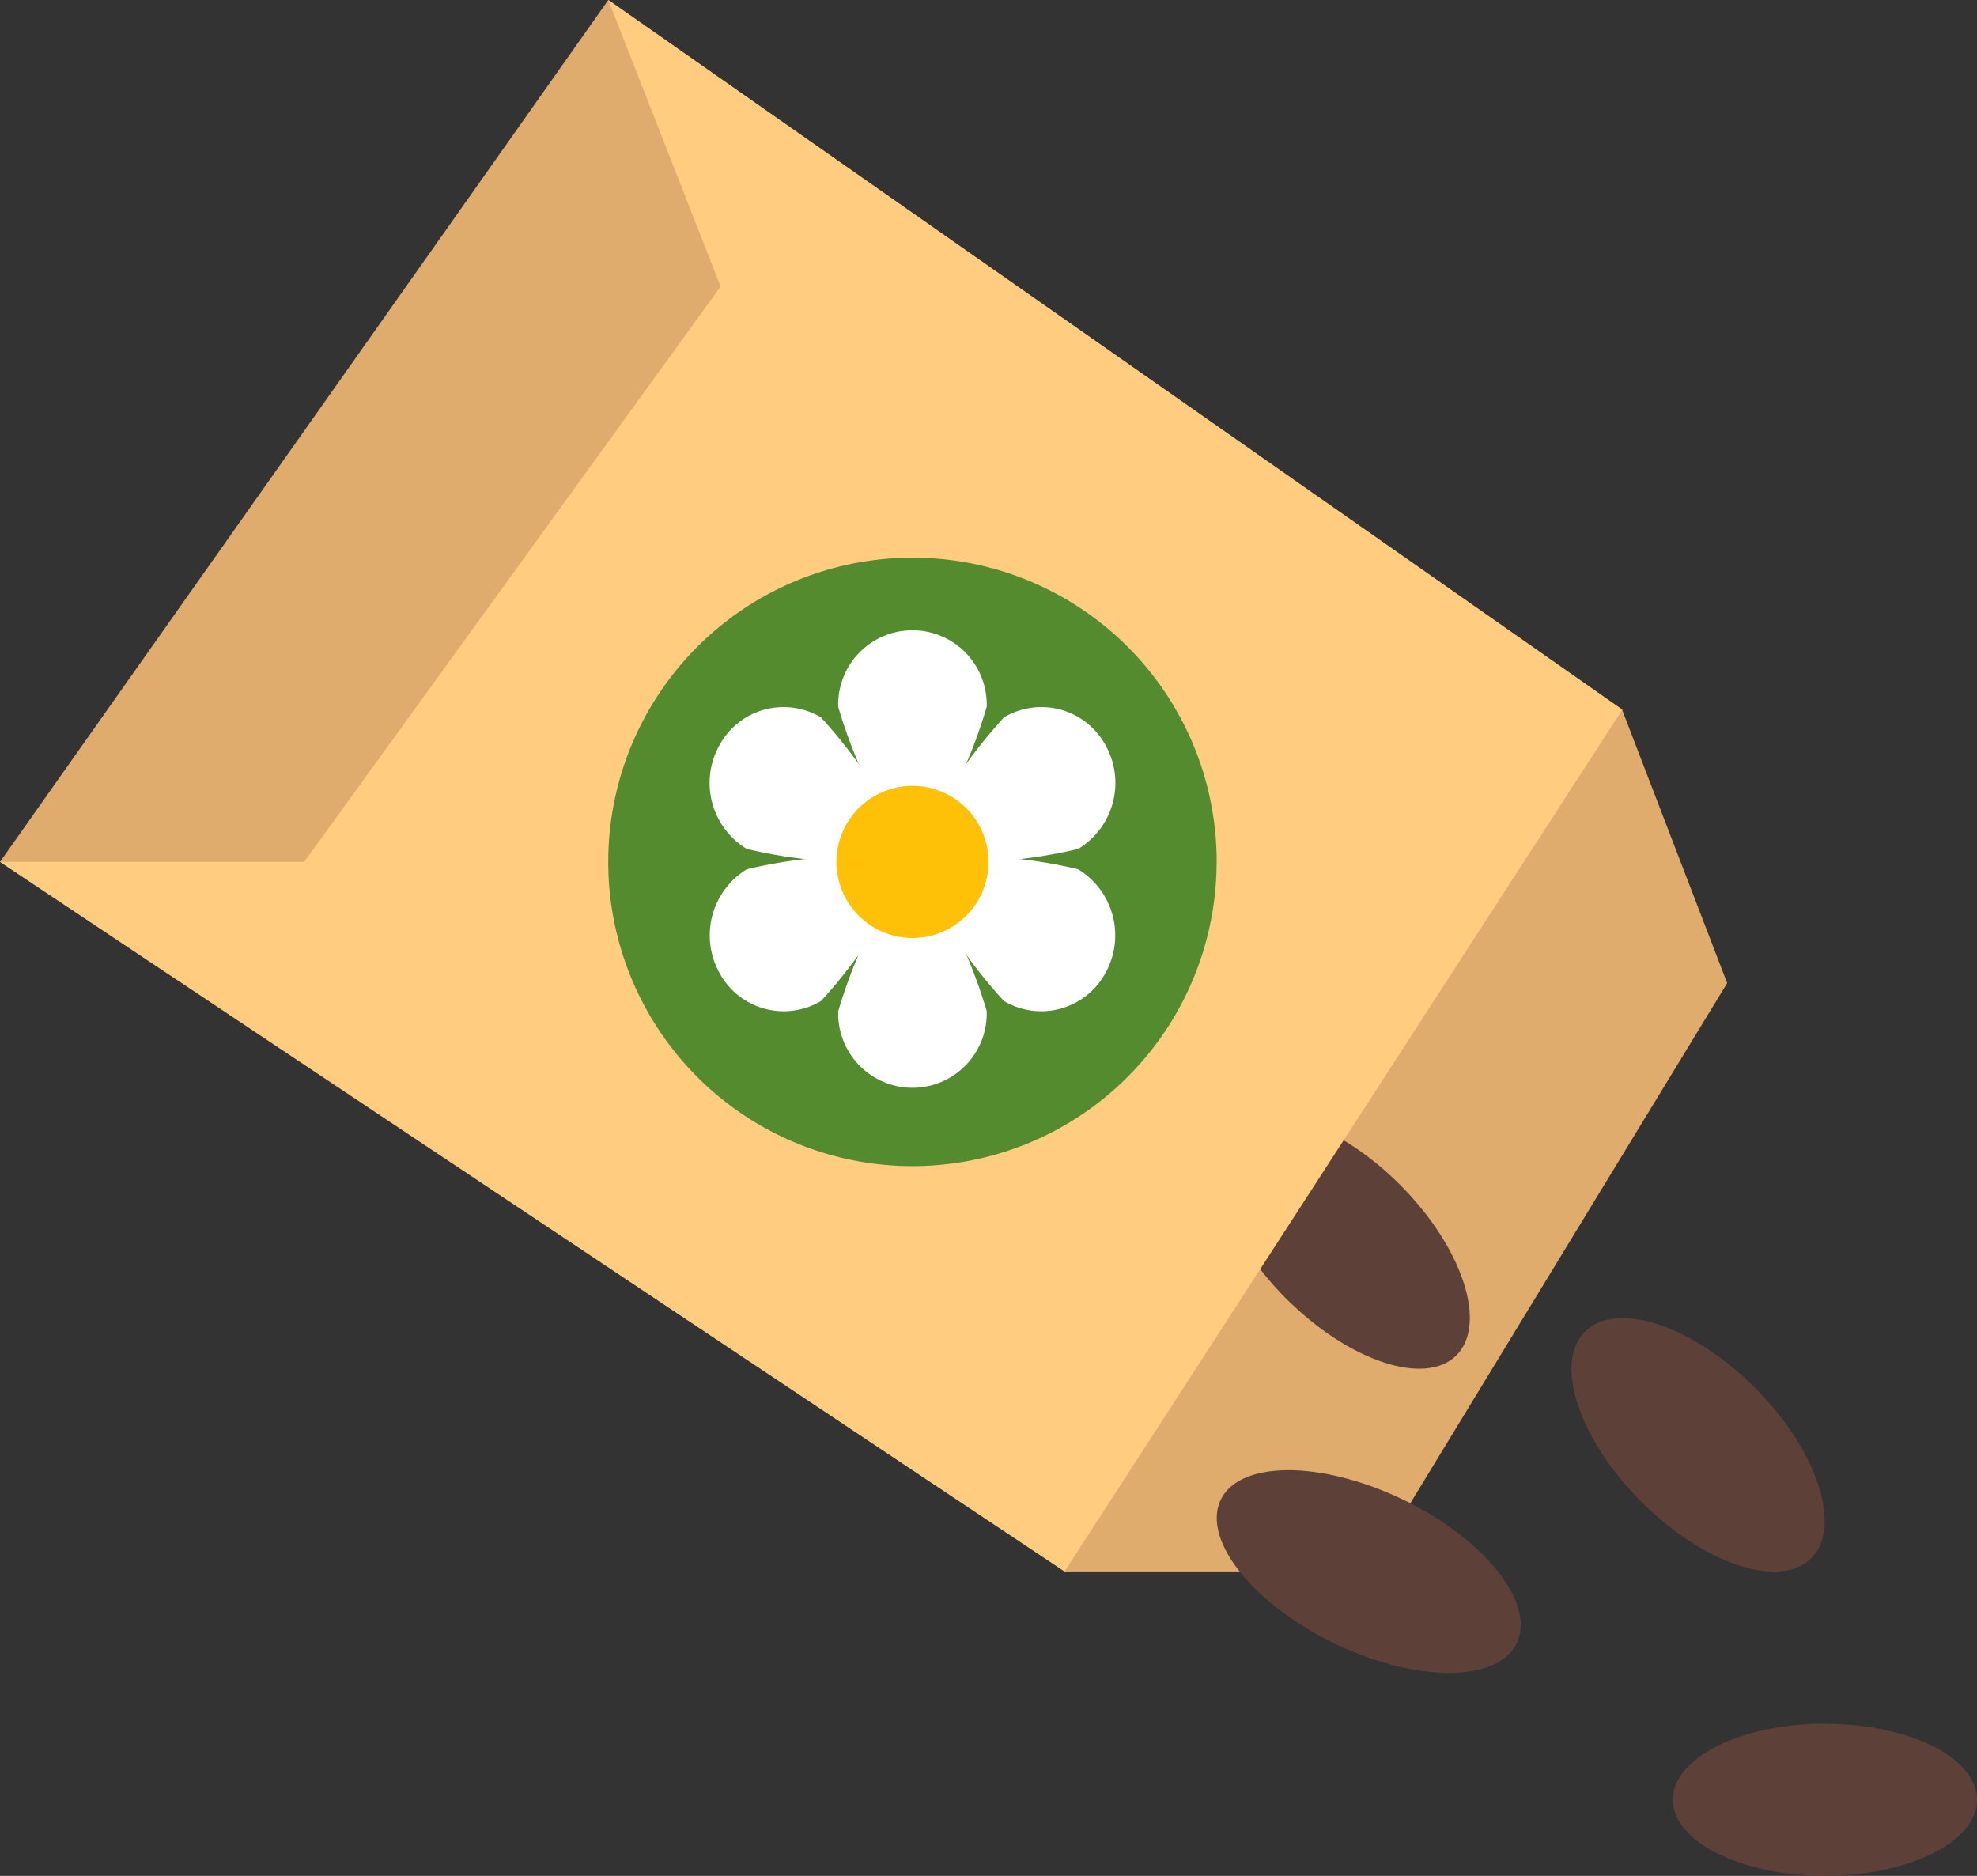<svg xmlns="http://www.w3.org/2000/svg" width="29.065" height="27.575" viewBox="0 0 29.065 27.575">
  <rect x="0" y="0" width="29.065" height="27.575" fill="#333333" stroke="none"/>
  <g id="home" transform="translate(-4 -6)">
    <path id="Trazado_110" data-name="Trazado 110" d="M27.848,16.434,12.943,6,4,18.669,19.651,29.1h4.472l5.269-8.649Zm0,0" fill="#e0ac6e"/>
    <path id="Trazado_111" data-name="Trazado 111" d="M34.323,33.758c.937.894,2.044,1.214,2.457.71s-.006-1.642-.943-2.539-2.041-1.214-2.46-.71S33.385,32.862,34.323,33.758Zm-4.565,2.017c1.205.573,2.4.559,2.661-.032s-.5-1.537-1.706-2.108-2.4-.559-2.661.032S28.553,35.2,29.758,35.776Zm-.652-5c.937.894,2.044,1.214,2.457.71s-.006-1.642-.943-2.539-2.041-1.214-2.46-.71S28.169,29.881,29.106,30.777Zm7.837,6.166c-1.234,0-2.236.5-2.236,1.118s1,1.118,2.236,1.118,2.236-.5,2.236-1.118S38.177,36.943,36.943,36.943Zm0,0" transform="translate(-6.113 -5.604)" fill="#5d4037"/>
    <path id="Trazado_112" data-name="Trazado 112" d="M12.943,6l1.651,4.212L8.472,18.669H4L19.651,29.1l8.2-12.669Zm0,0" fill="#ffcc80"/>
    <path id="Trazado_113" data-name="Trazado 113" d="M24.943,21.472A4.472,4.472,0,1,1,20.472,17a4.469,4.469,0,0,1,4.472,4.472" transform="translate(-3.057 -2.802)" fill="#558b2f"/>
    <path id="Trazado_114" data-name="Trazado 114" d="M20.535,19.56a1.092,1.092,0,1,1,2.183,0A7.448,7.448,0,0,1,21.627,21.8a7.448,7.448,0,0,1-1.092-2.239m2.183,4.474a1.092,1.092,0,1,1-2.183,0A7.425,7.425,0,0,1,21.627,21.8a7.425,7.425,0,0,1,1.092,2.236" transform="translate(-4.212 -3.17)" fill="#fff"/>
    <path id="Trazado_115" data-name="Trazado 115" d="M18.544,22.03a1.133,1.133,0,0,1-.4-1.525,1.073,1.073,0,0,1,1.491-.408,7.432,7.432,0,0,1,1.345,2.084,7.065,7.065,0,0,1-2.437-.151m4.873.3a1.137,1.137,0,0,1,.4,1.528,1.073,1.073,0,0,1-1.491.408,7.366,7.366,0,0,1-1.345-2.084,7.05,7.05,0,0,1,2.437.148" transform="translate(-3.566 -3.552)" fill="#fff"/>
    <path id="Trazado_116" data-name="Trazado 116" d="M23.418,22.03a1.133,1.133,0,0,0,.4-1.525,1.073,1.073,0,0,0-1.491-.408,7.366,7.366,0,0,0-1.345,2.084,7.065,7.065,0,0,0,2.437-.151m-4.873.3a1.137,1.137,0,0,0-.4,1.528,1.073,1.073,0,0,0,1.491.408,7.432,7.432,0,0,0,1.345-2.084,7.05,7.05,0,0,0-2.437.148" transform="translate(-3.566 -3.552)" fill="#fff"/>
    <path id="Trazado_117" data-name="Trazado 117" d="M22.736,22.618A1.118,1.118,0,1,1,21.618,21.5a1.118,1.118,0,0,1,1.118,1.118" transform="translate(-4.203 -3.948)" fill="#ffc107"/>
  </g>
</svg>
